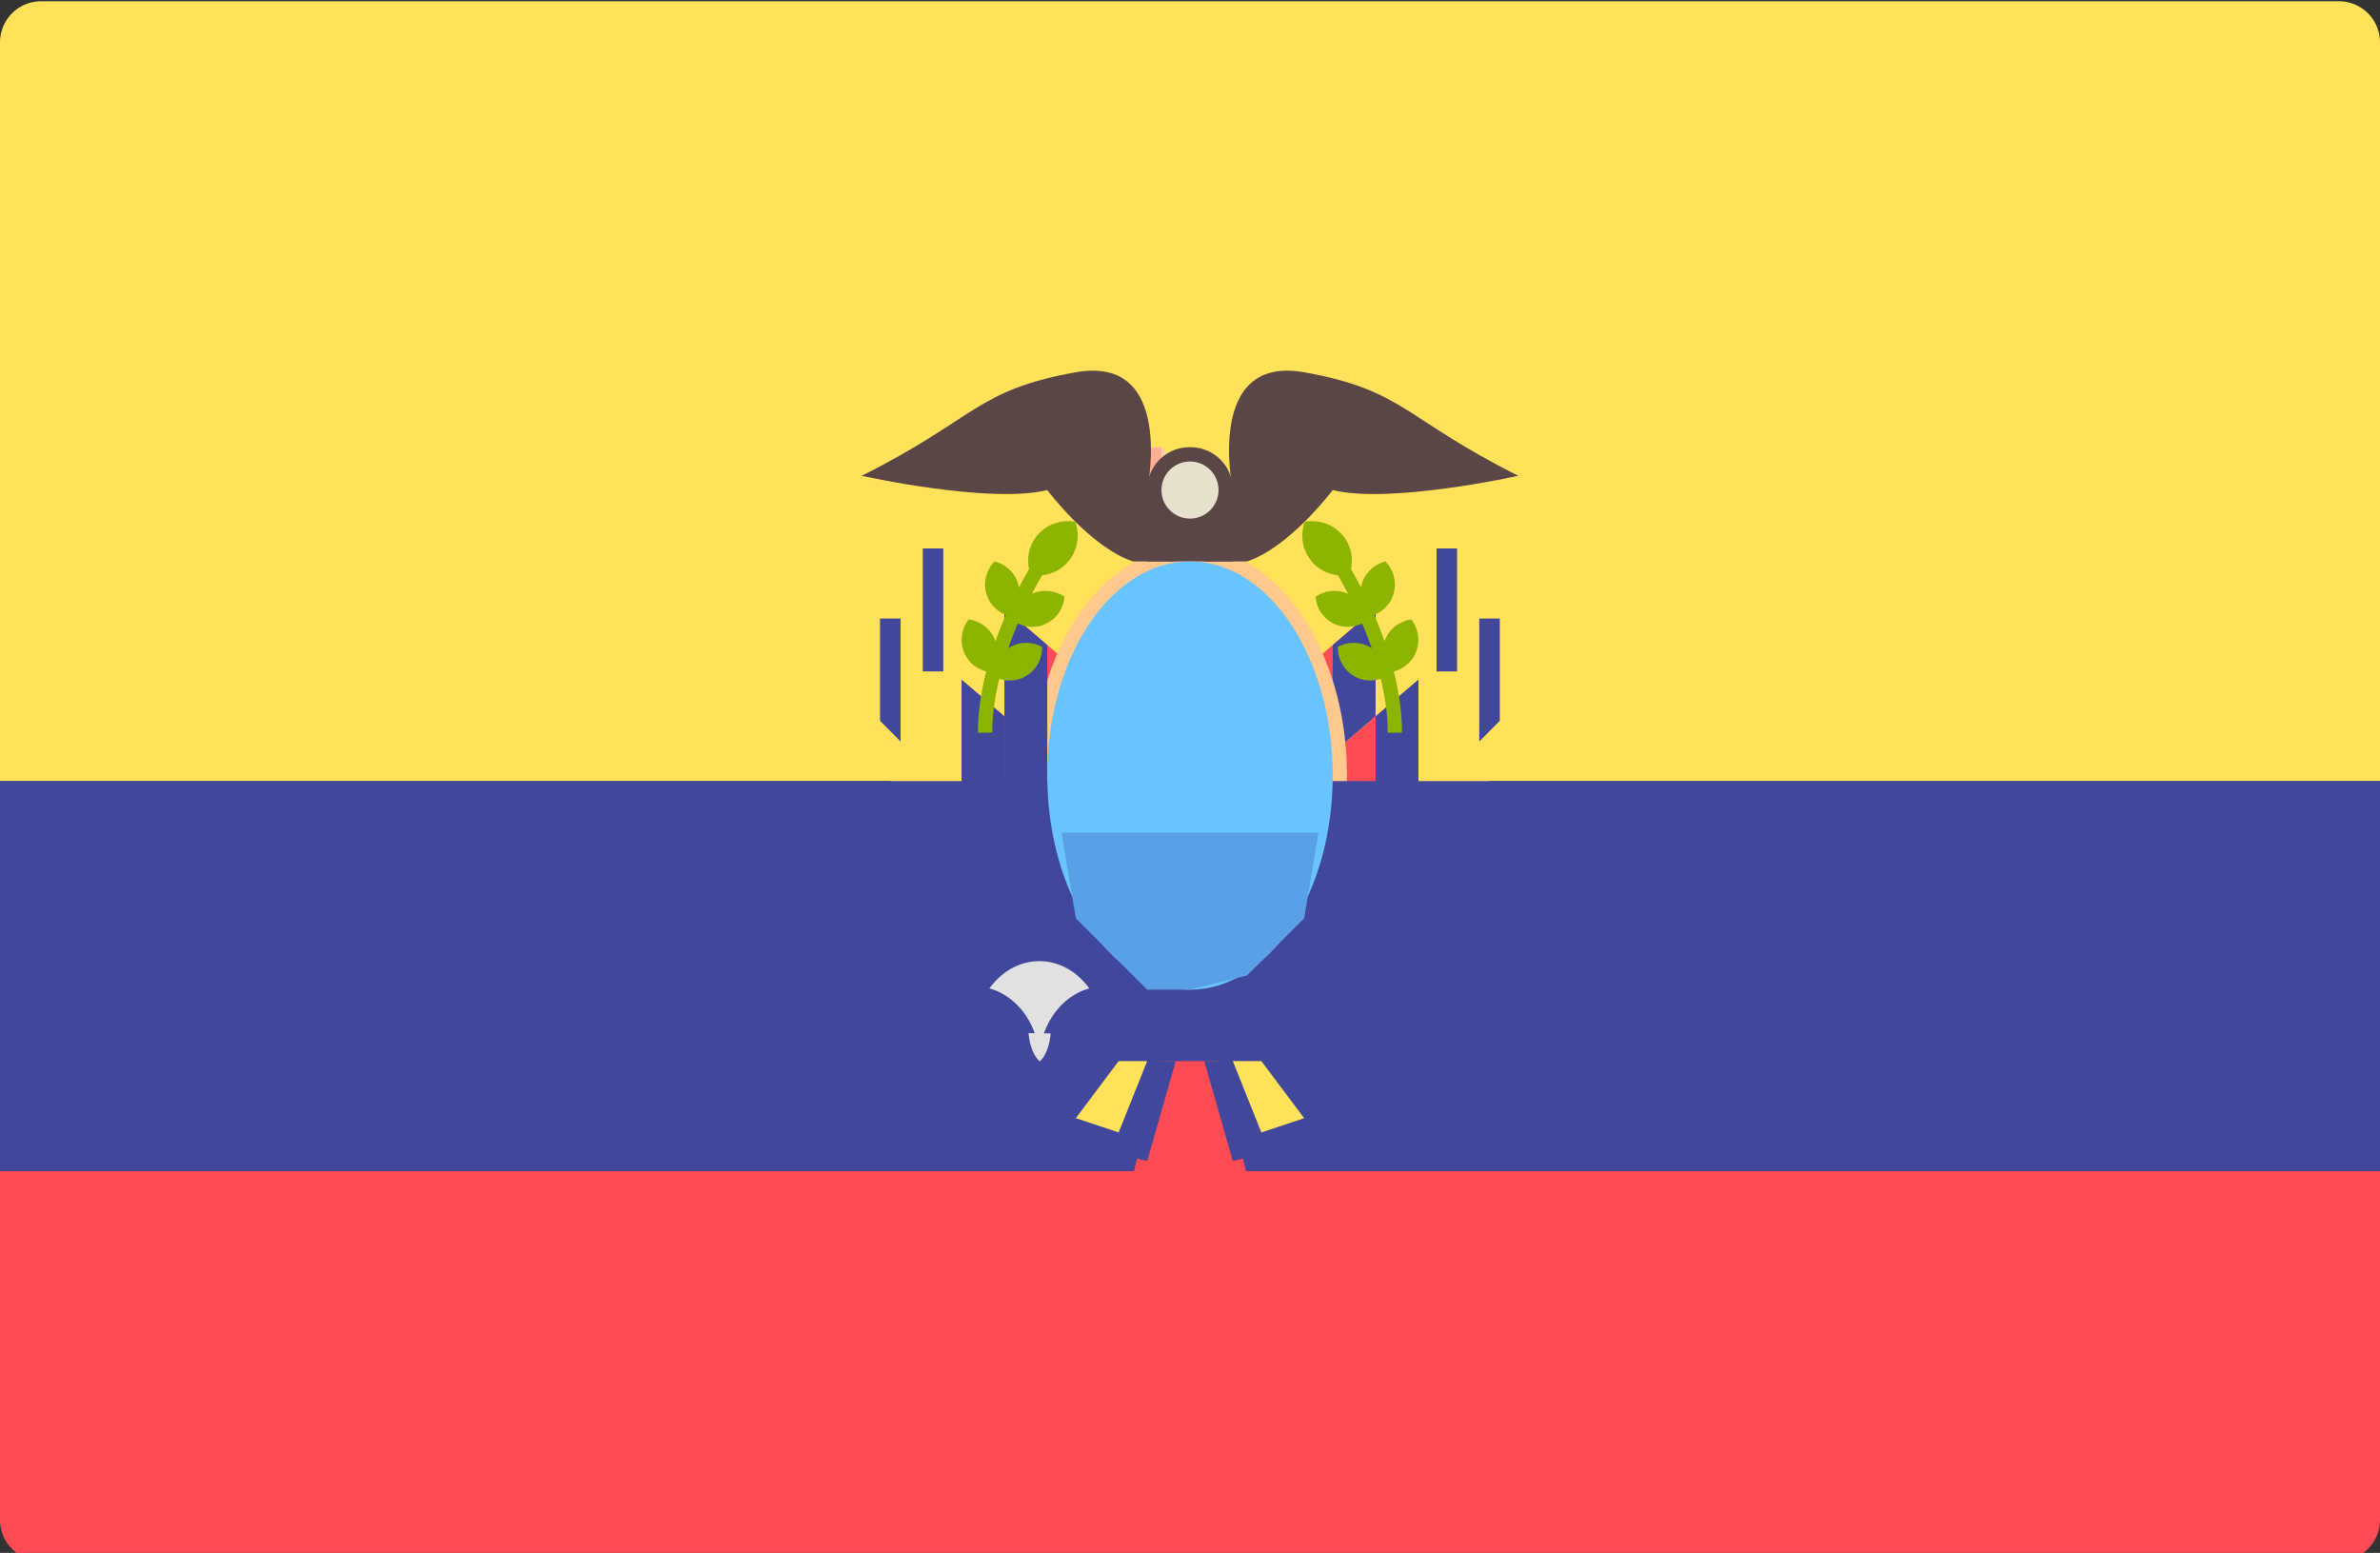 <svg viewBox="0 88 512 334" xmlns="http://www.w3.org/2000/svg"><rect x="0" y="88" width="512" height="334" fill="#333333" stroke="none"/><path d="M512 339.863H0v75.034a8.829 8.829 0 008.828 8.828h494.345a8.829 8.829 0 008.828-8.828z" fill="#ff4b55"/><path d="M512 256.001H0V97.104a8.829 8.829 0 018.828-8.828h494.345a8.829 8.829 0 018.828 8.828z" fill="#ffe15a"/><path d="M246.788 260.954l64.48-55.268v79.987c0 13.481-10.929 24.408-24.408 24.408a24.413 24.413 0 01-16.329-6.265l-23.743-21.368z" fill="#ffe15a"/><path d="M280.801 292.405l-18.66-16.794v-27.815l33.775-28.95v66.828c0 4.993-4.063 9.056-9.056 9.056a9.045 9.045 0 01-6.059-2.325z" fill="#ff4b55"/><path d="M271.352 239.901v31.617l15.352 13.862v-58.637l9.212-7.896v66.828c0 4.993-4.063 9.056-9.056 9.056a9.04 9.04 0 01-6.059-2.325l-18.66-16.794v-27.815z" fill="#41479b"/><path d="M265.212 260.954l-64.48-55.268v79.987c0 13.481 10.929 24.408 24.408 24.408 6.03 0 11.847-2.232 16.329-6.265l23.743-21.368z" fill="#ffe15a"/><path d="M231.199 292.405l18.66-16.794v-27.815l-33.775-28.95v66.828c0 4.993 4.063 9.056 9.056 9.056a9.045 9.045 0 006.059-2.325z" fill="#ff4b55"/><path d="M242.823 189.439l11.546 6.166a2.494 2.494 0 002.937-3.964l-7.448-7.448h-1.791a5.245 5.245 0 00-5.244 5.246z" fill="#ffd0af"/><path d="M246.827 190.334h-9.249l4.047-4.738a4.002 4.002 0 013.042-1.402h5.192v3.108a3.033 3.033 0 01-3.032 3.032z" fill="#ffaf94"/><path d="M256 276.307l-64.48-55.268v79.987c0 13.481 10.929 24.408 24.408 24.408 6.03 0 11.847-2.232 16.329-6.265L256 297.801z" fill="#ffe15a"/><path d="M221.987 307.757l18.66-16.794v-27.815l-33.775-28.95v66.828c0 4.993 4.063 9.056 9.056 9.056a9.039 9.039 0 006.059-2.325z" fill="#ff4b55"/><path d="M231.436 255.253v31.617l-15.352 13.862v-58.637l-9.212-7.896v66.828c0 4.993 4.063 9.056 9.056 9.056a9.04 9.04 0 006.059-2.325l18.66-16.794v-27.815z" fill="#41479b"/><path d="M256 276.307l64.48-55.268v79.987c0 13.481-10.929 24.408-24.408 24.408a24.413 24.413 0 01-16.329-6.265L256 297.801z" fill="#ffe15a"/><path d="M290.013 307.757l-18.66-16.794v-27.815l33.775-28.95v66.828c0 4.993-4.063 9.056-9.056 9.056a9.037 9.037 0 01-6.059-2.325z" fill="#ff4b55"/><path d="M280.564 255.253v31.617l15.352 13.862v-58.637l9.212-7.896v66.828c0 4.993-4.063 9.056-9.056 9.056a9.04 9.04 0 01-6.059-2.325l-18.66-16.794v-27.815z" fill="#41479b"/><path d="M228.366 267.096h55.268l3.071-12.281-13.993 2.333a9.617 9.617 0 01-7.839-2.184l-15.884-13.615a7.831 7.831 0 00-10.635.408l-9.988 9.988z" fill="#009b64"/><path d="M253.087 252.751l5.274-3.37-9.374-8.034a7.831 7.831 0 00-10.635.408l-9.988 9.988v3.071l15.352-3.071 2.714 1.357a6.753 6.753 0 006.657-.349z" fill="#f5f5f5"/><path d="M256 303.941c-18.624 0-33.775-22.039-33.775-49.128s15.151-49.128 33.775-49.128 33.775 22.039 33.775 49.128-15.151 49.128-33.775 49.128zm0-92.113c-15.236 0-27.634 19.284-27.634 42.987s12.397 42.987 27.634 42.987 27.634-19.284 27.634-42.987-12.398-42.987-27.634-42.987z" fill="#ffc88c"/><path d="M294.4 311.617h-76.8a1.516 1.516 0 01-1.516-1.516v-.038c0-.838.679-1.516 1.516-1.516h76.8c.838 0 1.516.679 1.516 1.516v.038c0 .837-.678 1.516-1.516 1.516z" fill="#966446"/><path d="M271.428 316.223h-30.856a6.066 6.066 0 01-6.066-6.066v-.151a6.066 6.066 0 016.066-6.066h30.856a6.066 6.066 0 016.066 6.066v.151a6.067 6.067 0 01-6.066 6.066z" fill="#be915a"/><path d="M228.366 308.547H217.62a1.535 1.535 0 000 3.07h10.746z" fill="#b9b9b9"/><g fill="#41479b"><path d="M0 256.001h512v83.86H0z"/><path d="M240.648 239.901v31.617l-15.352 13.862v-58.637l-9.212-7.896v66.828c0 4.993 4.063 9.056 9.056 9.056a9.04 9.04 0 006.059-2.325l18.66-16.794v-27.815zm68.392-33.94h4.414v26.449h-4.414zm-110.53 0h4.414v26.449h-4.414z"/></g><g fill="#5a4646"><path d="M246.788 193.405s6.141-29.17-15.352-25.332-21.493 9.978-46.057 22.261c0 0 27.634 6.141 39.916 3.071 0 0 9.212 12.281 18.423 15.352h9.212zm18.424 0s-6.141-29.17 15.352-25.332 21.493 9.978 46.057 22.261c0 0-27.634 6.141-39.916 3.071 0 0-9.212 12.281-18.423 15.352h-9.212z"/><path d="M265.212 208.757h-18.423v-15.466a9.098 9.098 0 019.098-9.098h.227a9.098 9.098 0 019.098 9.098z"/></g><path d="M282.186 208.765c-2.072-2.458-2.514-5.717-1.504-8.541 2.954-.516 6.091.471 8.162 2.931 1.77 2.101 2.283 4.772 1.784 7.272a88.745 88.745 0 012.189 3.964c.041-.225.032-.448.096-.673.724-2.546 2.743-4.348 5.135-4.958 1.713 1.778 2.483 4.373 1.759 6.918-.622 2.19-2.228 3.777-4.18 4.581a86.865 86.865 0 012.247 5.69c.041-.118.044-.238.092-.355 1-2.451 3.206-4.019 5.65-4.362 1.506 1.955 1.986 4.619.987 7.07-.875 2.144-2.69 3.558-4.764 4.121 1.068 4.213 1.775 8.683 1.775 13.183h-3.071c0-3.922-.602-7.85-1.511-11.608-1.895.612-4.012.481-5.845-.641-2.236-1.37-3.416-3.778-3.361-6.223 2.154-1.16 4.835-1.203 7.071.168.081.049.135.121.213.173a83.574 83.574 0 00-2.077-5.365c-1.843.871-4.012 1.005-6.002.071-2.374-1.116-3.811-3.379-4.026-5.815 2.006-1.386 4.657-1.721 7.023-.62a88.6 88.6 0 00-2.206-4.002c-2.115-.244-4.152-1.218-5.636-2.979zm-52.372 0c2.072-2.458 2.514-5.717 1.504-8.541-2.954-.516-6.091.471-8.162 2.931-1.77 2.101-2.283 4.772-1.784 7.272a88.745 88.745 0 00-2.189 3.964c-.041-.225-.032-.448-.096-.673-.724-2.546-2.743-4.348-5.135-4.958-1.713 1.778-2.483 4.373-1.759 6.918.622 2.19 2.228 3.777 4.18 4.581a86.865 86.865 0 00-2.247 5.69c-.041-.118-.044-.238-.092-.355-1-2.451-3.206-4.019-5.65-4.362-1.506 1.955-1.986 4.619-.986 7.07.875 2.144 2.69 3.558 4.764 4.121-1.068 4.213-1.775 8.683-1.775 13.183h3.071c0-3.922.602-7.85 1.511-11.608 1.895.612 4.012.481 5.845-.641 2.237-1.37 3.416-3.778 3.361-6.223-2.154-1.16-4.835-1.203-7.071.168-.081.049-.135.121-.213.173a83.574 83.574 0 012.077-5.365c1.843.871 4.012 1.005 6.002.071 2.374-1.116 3.811-3.379 4.026-5.815-2.006-1.386-4.657-1.721-7.023-.62a88.6 88.6 0 012.206-4.002c2.114-.244 4.151-1.218 5.635-2.979z" fill="#8cb400"/><path d="M234.339 300.595c-2.574-3.554-6.406-5.865-10.746-5.865s-8.172 2.311-10.746 5.865c4.39 1.217 7.982 4.781 9.683 9.479a18.053 18.053 0 011.064 6.15c-.001-7.596 4.588-13.922 10.745-15.629z" fill="#e1e1e1"/><path d="M226.031 310.282s-.239 4.094-2.339 6.013l-.088-.072c-2.099-1.919-2.339-6.013-2.339-6.013z" fill="#e1e1e1"/><path d="M193.728 247.483l-4.414-4.448v-21.999h4.414zm128.918-4.448l-4.414 4.448v-26.447h4.414z" fill="#41479b"/><circle cx="256" cy="193.401" fill="#e6e1cd" r="6.141"/><ellipse cx="256" cy="254.811" fill="#69c3ff" rx="30.705" ry="46.06"/><path d="M228.366 267.096l3.07 18.422 15.352 15.353H256l12.281-3.07 12.283-12.283 3.07-18.422z" fill="#5aa0e6"/><path d="M256 316.223v28.054l-12.281-3.49 6.14-24.564z" fill="#ff4b55"/><path d="M252.929 316.223l-6.141 21.494-12.281-3.071 9.212-18.423z" fill="#41479b"/><path d="M240.648 316.223l-9.212 12.282 9.212 3.07 6.14-15.352z" fill="#ffe15a"/><path d="M256 316.223v28.054l12.281-3.49-6.14-24.564z" fill="#ff4b55"/><path d="M259.071 316.223l6.141 21.494 12.281-3.071-9.212-18.423z" fill="#41479b"/><path d="M271.352 316.223l9.212 12.282-9.212 3.07-6.14-15.352z" fill="#ffe15a"/></svg>
